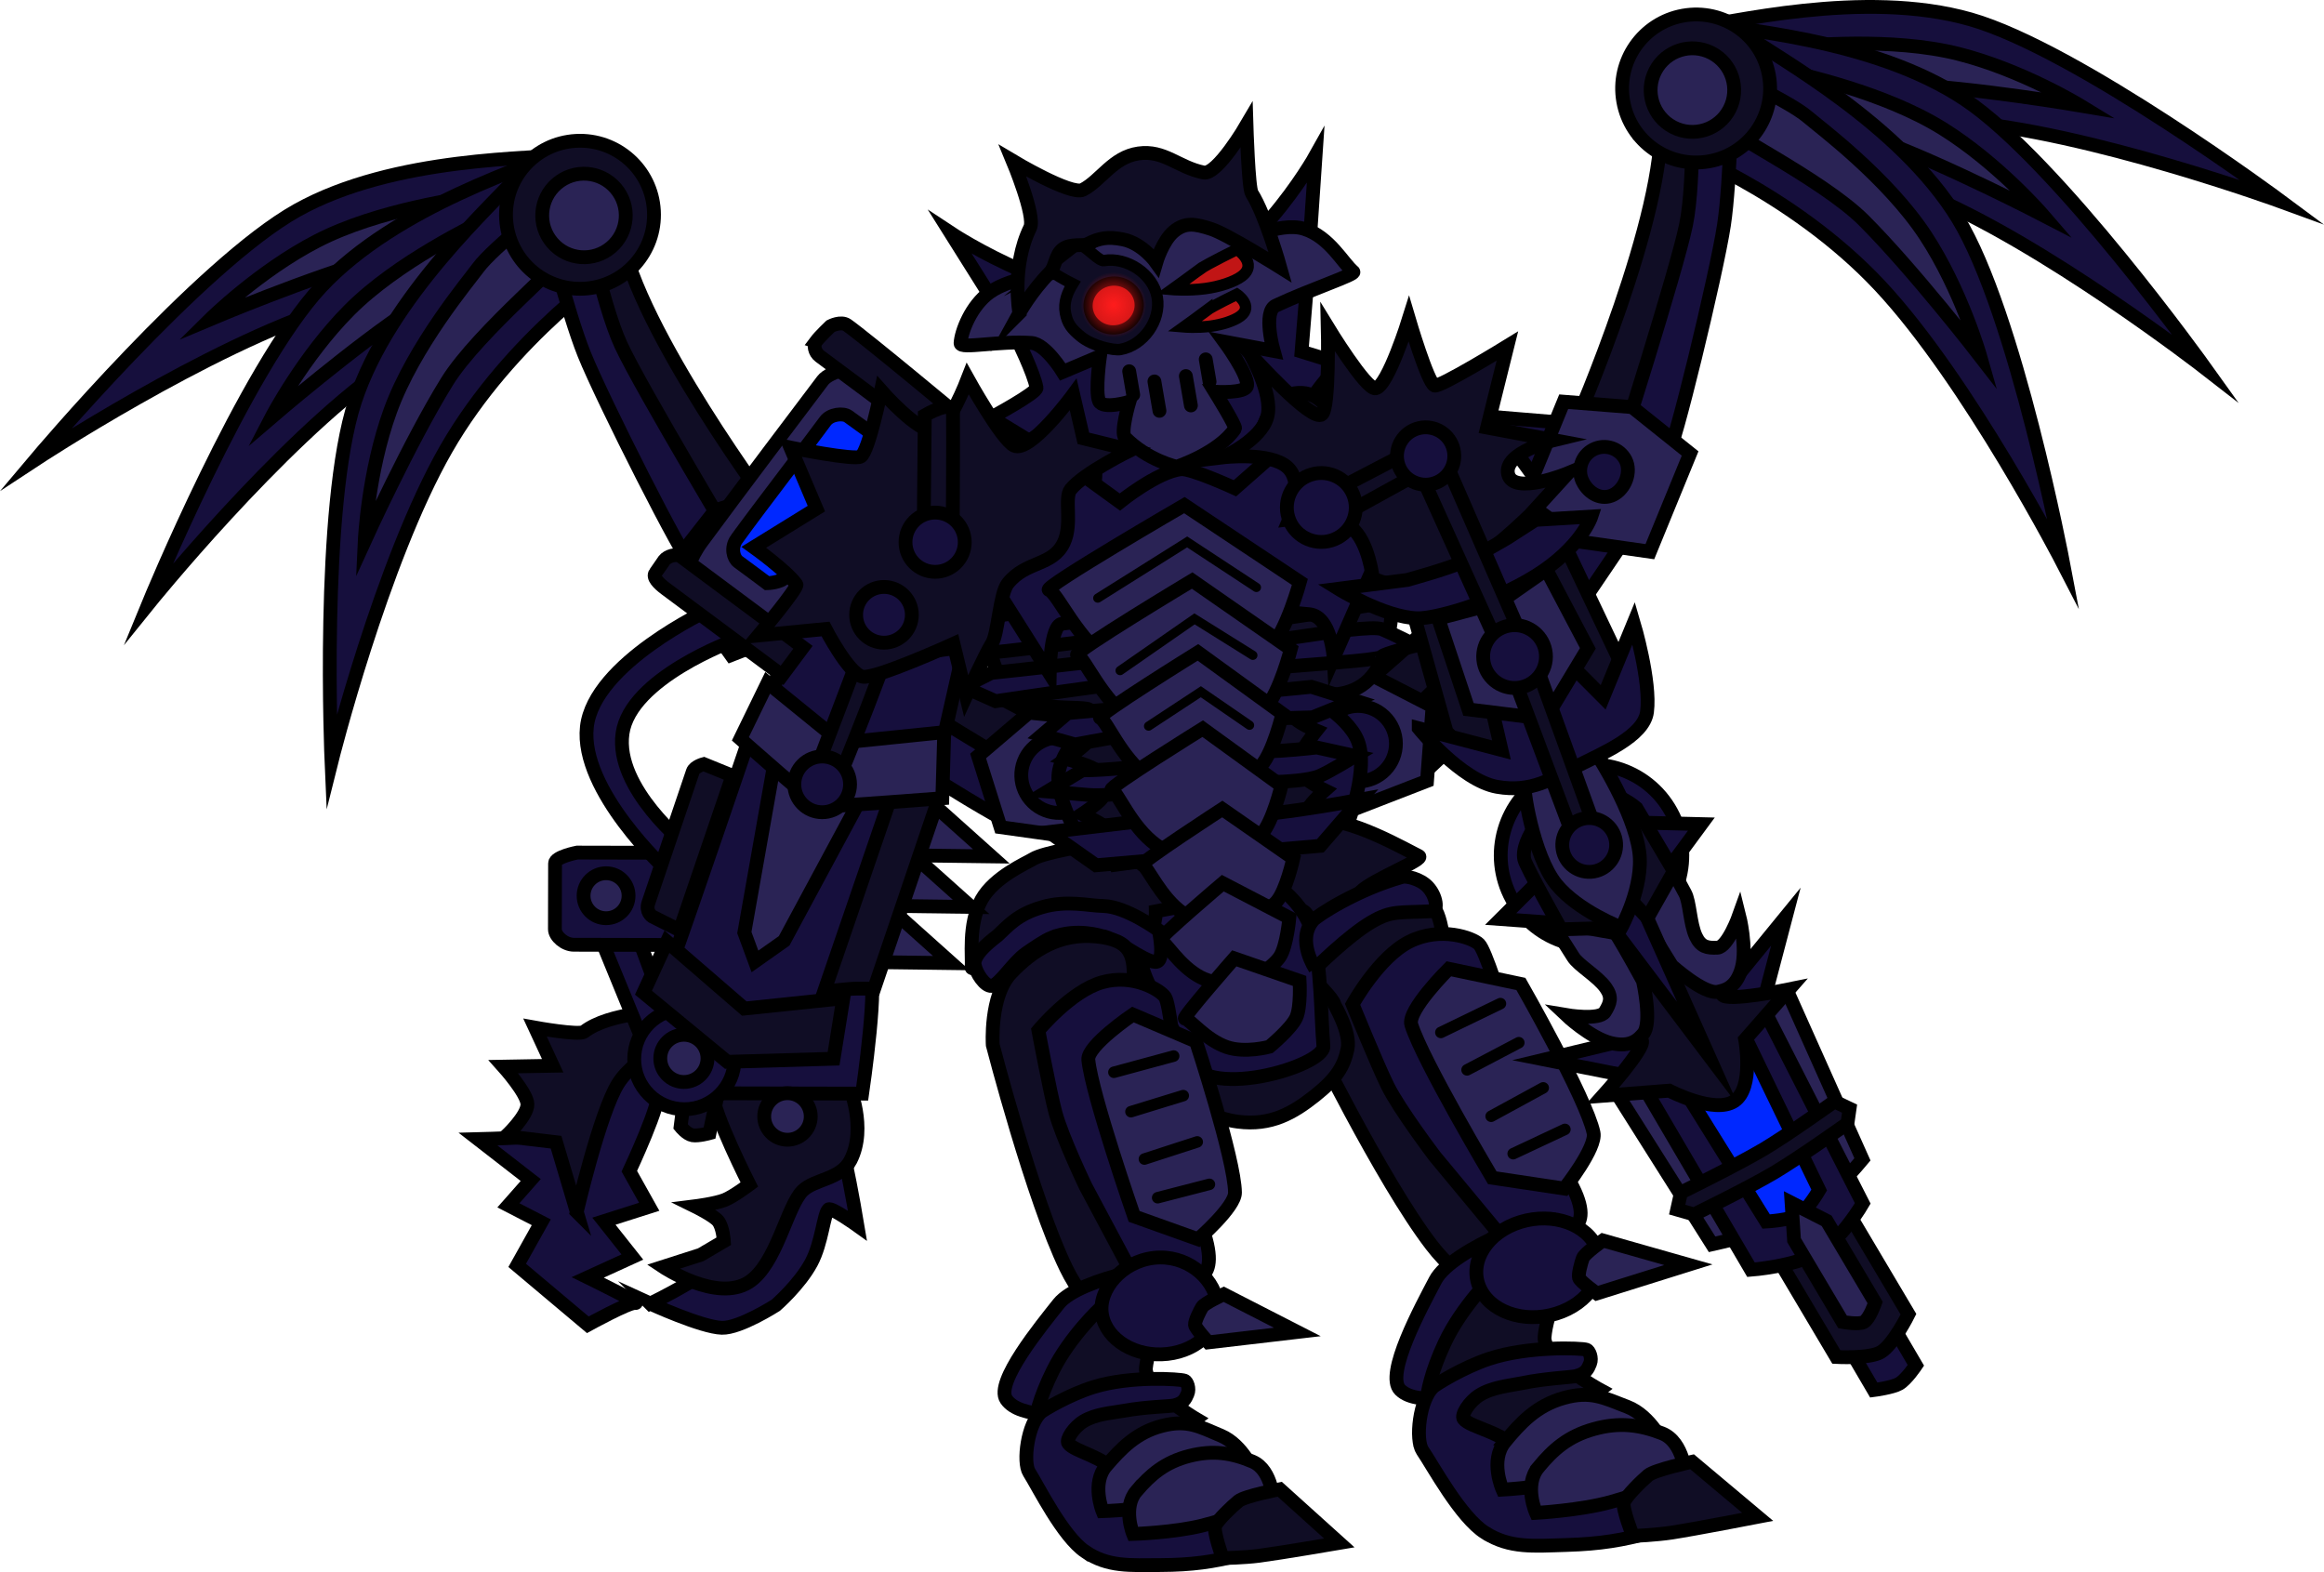 <svg version="1.1" xmlns="http://www.w3.org/2000/svg" xmlns:xlink="http://www.w3.org/1999/xlink" width="252.521" height="170.817" viewBox="0,0,252.521,170.817"><defs><radialGradient cx="223.806" cy="128.64" r="3.561" gradientUnits="userSpaceOnUse" id="color-1"><stop offset="0" stop-color="#ff1c1c"/><stop offset="1" stop-color="#ff1c1c" stop-opacity="0"/></radialGradient></defs><g transform="translate(-102.805,-95.508)"><g data-paper-data="{&quot;isPaintingLayer&quot;:true}" fill-rule="nonzero" stroke="#000000" stroke-linejoin="miter" stroke-miterlimit="10" stroke-dasharray="" stroke-dashoffset="0" style="mix-blend-mode: normal"><g><path d="M259.625,197.444c0.366,2.377 -1.721,4.196 -1.548,4.09c4.347,-2.646 5.242,1.656 7.589,2.349c0.705,0.208 5.675,15.829 5.675,15.829l0.871,14.904c0,0 -2.69,2.659 -6.031,1.738c-1.079,-0.297 -4.575,-1.319 -7.838,-5.568c-5.394,-7.022 -13.463,-23.52 -13.463,-23.52c0,0 -1.488,-5.465 0.468,-8.498c1.96,-3.039 4.663,-5.593 8.907,-5.987c4.244,-0.394 4.863,1.375 5.369,4.662z" fill="#100d25" stroke-width="1.5" stroke-linecap="butt"/><path d="M258.715,221.153c0,0 -3.829,-5.041 -5.125,-7.649c-1.139,-2.291 -3.815,-8.878 -3.815,-8.878c0,0 2.829,-5.144 6.207,-6.818c3.378,-1.674 6.872,-0.381 7.532,0.288c1.365,1.383 6.339,20.222 9.196,24.69c4.356,6.812 -0.361,6.456 -0.361,6.456l-4.919,2.415z" fill="#160f3d" stroke-width="1.5" stroke-linecap="butt"/><path d="M262.799,246.682c0,0 -5.801,1.848 -7.851,-0.155c-1.707,-1.668 2.337,-9.082 3.821,-11.916c1.792,-3.422 12.745,-7.604 13.005,-6.451c0.26,1.153 0.784,5.644 -0.289,8.314c-1.128,2.809 -8.686,10.208 -8.686,10.208z" fill="#160f3d" stroke-width="1.5" stroke-linecap="butt"/><path d="M258.672,253.387c0,0 -1.219,-2.551 -0.86,-5.708c0.103,-0.906 0.464,-3.048 1.97,-6.261c1.875,-4 5.365,-7.377 5.365,-7.377l7.374,0.455c0,0 -1.701,3.878 -1.885,6.285c-0.182,2.376 6.037,5.744 6.037,5.744c0,0 -6.001,4.803 -9.306,6.062c-2.404,0.916 -8.696,0.799 -8.696,0.799z" fill="#100d25" stroke-width="1.5" stroke-linecap="butt"/><path d="M264.191,262.057c-2.698,-1.694 -5.708,-7.317 -6.815,-8.927c-0.801,-1.165 -0.35,-5.582 1.196,-6.956c0.271,-0.241 3.16,-2.068 6.043,-3.027c4.26,-1.417 10.065,-1.17 10.58,-0.987c0.293,0.104 0.625,0.894 0.386,1.495c-0.239,0.601 -0.449,1.091 -1.525,1.369c-0.554,0.143 -3.248,0.23 -5.844,0.764c-1.375,0.283 -3.25,0.425 -4.672,1.323c-1.107,0.699 -2.019,2.153 -1.698,2.57c0.734,0.954 4.292,1.401 5.998,3.5c1.775,2.185 1.359,5.777 1.708,5.68c1.878,-0.521 10.454,-2.898 15.111,-4.189c1.798,-0.498 2.105,0.198 2.198,0.478c0.042,0.126 -0.255,1.614 -1.031,3.193c-0.767,1.562 -2.003,3.212 -3.843,3.722c-2.813,0.78 -5.305,1.203 -8.942,1.311c-3.637,0.108 -6.151,0.374 -8.849,-1.32z" fill="#160f3d" stroke-width="1.5" stroke-linecap="butt"/><path d="M266.329,252.165c1.68,-2.035 3.425,-3.939 6.418,-4.768c2.884,-0.799 4.324,-0.019 6.881,0.966c2.557,0.985 3.994,4.136 3.994,4.136c0,0 -7.691,3.255 -8.984,3.614c-3.504,0.971 -8.569,1.252 -8.569,1.252c0,0 -1.42,-3.164 0.261,-5.199z" fill="#2a2355" stroke-width="1.5" stroke-linecap="butt"/><path d="M263.507,235.249c-1.073,-2.749 0.941,-5.868 4.498,-6.965c3.557,-1.097 7.31,0.243 8.383,2.992c1.073,2.749 -0.941,5.868 -4.498,6.965c-3.557,1.097 -7.31,-0.243 -8.383,-2.992z" fill="#160f3d" stroke-width="1.5" stroke-linecap="butt"/><path d="M269.952,254.96c1.593,-1.93 3.218,-3.397 6.056,-4.183c2.735,-0.758 4.946,-0.473 7.371,0.462c2.425,0.934 2.6,4.722 2.6,4.722c0,0 -5.174,1.919 -8.147,2.743c-3.323,0.921 -8.127,1.187 -8.127,1.187c0,0 -1.346,-3 0.247,-4.93z" fill="#2a2355" stroke-width="1.5" stroke-linecap="butt"/><path d="M279.25,258.742c0.214,-0.637 1.913,-2.319 2.647,-2.932c0.734,-0.613 4.765,-1.474 4.765,-1.474l7.129,5.985c0,0 -6.841,1.326 -9.344,1.711c-1.66,0.255 -4.212,0.373 -4.212,0.373c0,0 -1.199,-3.027 -0.985,-3.664z" fill="#100d25" stroke-width="1.5" stroke-linecap="butt"/><path d="M264.952,223.478c0,0 -7.575,-12.725 -8.797,-16.631c-0.485,-1.55 4.074,-6.075 4.074,-6.075l7.835,1.651c0,0 7.092,12.396 7.893,16.166c0.347,1.631 -3.17,6.064 -3.17,6.064z" fill="#2a2355" stroke-width="1.5" stroke-linecap="butt"/><path d="M265.839,204.555l-6.472,3.132" fill="none" stroke-width="1.25" stroke-linecap="round"/><path d="M267.835,208.801l-5.622,2.954" fill="none" stroke-width="1.25" stroke-linecap="round"/><path d="M272.845,218.222l-5.622,2.639" fill="none" stroke-width="1.25" stroke-linecap="round"/><path d="M264.829,216.795l5.658,-3.086" fill="none" stroke-width="1.25" stroke-linecap="round"/><path d="M276.304,236.045c0,0 -1.81,-1.302 -1.924,-1.687c-0.115,-0.385 0.23,-1.67 0.421,-2.165c0.191,-0.496 2.173,-1.903 2.173,-1.903l9.285,2.637z" fill="#2a2355" stroke-width="1.5" stroke-linecap="butt"/></g><g><g><path d="M218.225,151.242l-0.827,-6.164l-6.896,-4.203c0,0 5.021,-2.702 4.929,-3.239c-0.269,-1.569 -2.151,-5.385 -2.151,-5.385l-7.188,-11.439c0,0 13.209,8.746 22.787,6.723c9.579,-2.024 16.873,-15.101 16.873,-15.101l-1.044,15.423l-0.479,5.851l4.199,1.305c0,0 -3.889,4.091 -3.662,5.415c0.355,2.07 1.714,5.966 1.714,5.966c0,0 -9.769,3.21 -14.81,4.075c-4.237,0.727 -13.446,0.772 -13.446,0.772z" fill="#160f3d" stroke-width="1.5" stroke-linecap="butt"/><path d="M235.844,132.631c0,0 2.621,3.566 2.466,4.777c-0.114,0.884 -3.499,0.669 -3.499,0.669c0,0 2.341,3.772 2.192,3.997c-1.748,2.638 -6.336,4.149 -6.336,4.149c0,0 -3.127,-0.655 -5.62,-3.175c-0.522,-0.527 0.466,-3.877 0.466,-3.877c0,0 -2.886,0.856 -3.283,-0.076c-0.447,-1.052 0.096,-4.882 0.096,-4.882l-4.04,1.708c0,0 -1.855,-3.036 -3.395,-3.151c-3.498,-0.26 -7.747,0.692 -7.714,0.03c0.064,-1.261 1.149,-4.072 3.145,-5.511c2.469,-1.779 7.457,-2.18 7.457,-2.18c0,0 4.1,-5.008 9.693,-6.002c5.593,-0.994 9.963,2.799 9.963,2.799c0,0 4.334,-2.401 7.088,-1.527c2.754,0.874 4.192,3.717 5.331,4.659c0.338,0.279 -4.559,1.864 -8.427,3.677c-1.436,0.673 -0.234,4.922 -0.234,4.922z" fill="#2a2355" stroke-width="1.5" stroke-linecap="butt"/><path d="M233.216,124.741c0.751,-0.564 4.017,-2.142 4.017,-2.142c0,0 2.315,1.562 0.501,2.923c-0.83,0.623 -2.459,1.149 -4.012,1.35c-1.839,0.239 -3.561,0.092 -3.561,0.092c0,0 2.115,-1.519 3.054,-2.223z" data-paper-data="{&quot;index&quot;:null}" fill="#c11515" stroke-width="1.25" stroke-linecap="butt"/><path d="M225.499,135.845l0.438,2.555" fill="none" stroke-width="1.5" stroke-linecap="round"/><path d="M233.818,134.554l0.416,2.427" fill="none" stroke-width="1.5" stroke-linecap="round"/><path d="M231.658,136.368l0.548,3.194" fill="none" stroke-width="1.5" stroke-linecap="round"/><path d="M228.242,136.954l0.548,3.194" fill="none" stroke-width="1.5" stroke-linecap="round"/><path d="M216.794,124.527c0.097,-0.078 0.45,-1.354 1.15,-1.817c0.7,-0.463 1.988,-0.796 2.404,-0.535c0.915,0.575 1.946,1.725 2.403,1.647c2.508,-0.43 5.367,1.479 5.798,3.988c0.43,2.508 -1.501,5.24 -4.009,5.67c-0.712,0.122 -3.008,-0.362 -4.284,-1.4c-0.993,-0.807 -1.462,-1.373 -1.684,-2.558c-0.222,-1.185 0.226,-2.253 0.79,-3.173c0,0 -2.986,-1.487 -2.567,-1.822z" fill="#100d25" stroke-width="1.25" stroke-linecap="butt"/><path d="M221.068,129.173c-0.247,-1.442 0.78,-2.822 2.294,-3.082c1.514,-0.26 2.942,0.699 3.19,2.141c0.247,1.442 -0.78,2.822 -2.294,3.082c-1.514,0.26 -2.942,-0.699 -3.19,-2.141z" fill="#c11515" stroke-width="1" stroke-linecap="butt"/><path d="M233.931,129.223c0.609,-0.457 3.255,-1.736 3.255,-1.736c0,0 1.876,1.265 0.406,2.368c-0.673,0.505 -1.992,0.931 -3.25,1.094c-1.49,0.193 -2.885,0.074 -2.885,0.074c0,0 1.714,-1.23 2.474,-1.801z" data-paper-data="{&quot;index&quot;:null}" fill="#c11515" stroke-width="1.25" stroke-linecap="butt"/><path d="M220.296,129.242c-0.333,-1.939 0.969,-3.78 2.908,-4.112c1.939,-0.333 3.78,0.969 4.112,2.908c0.333,1.939 -0.969,3.78 -2.908,4.112c-1.939,0.333 -3.78,-0.969 -4.112,-2.908z" fill="url(#color-1)" stroke-width="0" stroke-linecap="butt"/></g><path d="M213.565,129.513c0,0 -0.903,-5.013 1.17,-9.257c0.616,-1.261 -1.89,-7.27 -1.89,-7.27c0,0 6.344,3.798 7.622,3.141c1.956,-1.004 3.257,-3.548 6.05,-3.948c2.793,-0.399 4.287,1.508 7.065,2.073c1.488,0.303 4.664,-5.136 4.664,-5.136c0,0 0.207,6.815 0.577,7.402c1.517,2.405 3.09,8.042 3.09,8.042c0,0 -5.756,-3.61 -7.503,-4.173c-1.747,-0.563 -2.803,-0.759 -4.044,0.259c-1.241,1.018 -1.93,3.384 -1.93,3.384c0,0 -1.482,-2.094 -3.632,-2.515c-1.611,-0.315 -2.566,-0.158 -3.873,0.529c-0.437,0.23 -1.806,-0.112 -2.648,0.524c-0.842,0.637 -0.79,1.92 -1.383,2.524c-2.078,2.117 -3.336,4.421 -3.336,4.421z" fill="#100d25" stroke-width="1.5" stroke-linecap="butt"/><path d="M244.358,148.14c-0.671,0.176 -2.896,-0.492 -2.896,-0.492c0,0 -1.622,-2.8 -1.73,-4.098c-0.1,-1.197 1.105,-3.413 1.105,-3.413c0,0 1.434,-1.667 2.383,-1.853c0.829,-0.162 1.95,-0.229 3.124,0.782c1.174,1.011 1.595,2.23 1.687,3.361c0.123,1.526 -0.6,2.857 -1.23,3.836c-0.629,0.979 -1.673,1.675 -2.442,1.877z" data-paper-data="{&quot;index&quot;:null}" fill="#100d25" stroke-width="1.5" stroke-linecap="butt"/><path d="M215.667,150.776c-0.86,-0.746 -1.902,-1.795 -2.175,-3.243c-0.203,-1.073 -0.11,-2.313 0.763,-3.553c0.873,-1.24 1.973,-1.467 2.815,-1.53c0.964,-0.072 2.778,1.106 2.778,1.106c0,0 1.734,1.746 1.946,2.882c0.23,1.233 -0.615,4.248 -0.615,4.248c0,0 -1.977,1.192 -2.67,1.202c-0.795,0.011 -1.982,-0.366 -2.842,-1.113z" fill="#100d25" stroke-width="1.5" stroke-linecap="butt"/></g><g data-paper-data="{&quot;index&quot;:null}" stroke-width="1.5" stroke-linecap="butt"><g><path d="M166.159,126.81c0,0 -13.799,-2.192 -27.28,2.06c-13.481,4.252 -32.178,16.542 -32.178,16.542c0,0 17.845,-21.17 28.394,-27.058c10.549,-5.888 25.739,-5.585 30.248,-6.067c0.588,-0.063 1.952,4.081 2.352,7.462c0.313,2.638 -1.537,7.062 -1.537,7.062z" data-paper-data="{&quot;index&quot;:null}" fill="#160f3d"/><path d="M166.398,122.098c0,0 -4.797,0.109 -10.436,0.247c-4.069,0.099 -8.938,0.332 -12.057,1.204c-7.442,2.08 -18.282,6.656 -18.282,6.656c0,0 5.294,-5.237 11.625,-8.51c6.674,-3.451 15.81,-4.613 17.476,-4.946c2.815,-0.563 11.546,0.223 11.546,0.223z" data-paper-data="{&quot;index&quot;:null}" fill="#2a2355"/></g><g><path d="M169.849,125.244c0,0 -13.809,2.131 -25.344,10.3c-11.536,8.169 -25.581,25.586 -25.581,25.586c0,0 10.52,-25.611 18.764,-34.443c8.244,-8.831 22.799,-13.185 26.945,-15.023c0.54,-0.24 3.106,3.289 4.521,6.386c1.104,2.416 0.695,7.194 0.695,7.194z" data-paper-data="{&quot;index&quot;:null}" fill="#160f3d"/><path d="M168.636,120.685c0,0 -4.534,1.57 -9.861,3.425c-3.844,1.339 -8.408,3.048 -11.111,4.832c-6.45,4.256 -15.372,11.926 -15.372,11.926c0,0 3.44,-6.604 8.467,-11.656c5.299,-5.325 13.643,-9.225 15.128,-10.051c2.508,-1.396 11.061,-3.318 11.061,-3.318z" data-paper-data="{&quot;index&quot;:null}" fill="#2a2355"/></g><g data-paper-data="{&quot;index&quot;:null}"><path d="M169.952,124.297c0,0 -11.634,7.737 -18.669,19.997c-7.034,12.26 -12.459,33.968 -12.459,33.968c0,0 -1.218,-27.661 2.552,-39.139c3.769,-11.478 15.147,-21.546 18.137,-24.956c0.39,-0.445 4.2,1.679 6.786,3.895c2.017,1.728 3.654,6.235 3.654,6.235z" data-paper-data="{&quot;index&quot;:null}" fill="#160f3d"/><path d="M166.935,120.669c0,0 -3.454,3.33 -7.509,7.252c-2.926,2.83 -6.348,6.3 -8.052,9.054c-4.064,6.572 -8.937,17.282 -8.937,17.282c0,0 0.346,-7.438 2.785,-14.135c2.571,-7.06 8.503,-14.104 9.503,-15.478c1.689,-2.321 8.643,-7.659 8.643,-7.659z" data-paper-data="{&quot;index&quot;:null}" fill="#2a2355"/></g><g><path d="M165.788,117.848c0,0 3.824,-0.763 4.495,3.149c1.779,10.373 16.606,30.197 16.606,30.197c0,0 1.01,3.566 -0.96,5.232c-0.529,0.448 -3.255,-0.325 -3.695,-0.06c-0.59,0.356 -11.815,-15.64 -15.038,-31.243c-0.45,-2.177 -1.409,-7.276 -1.409,-7.276z" fill="#100d25"/><path d="M177.869,156.712c-0.491,0.191 -9.588,-17.742 -11.587,-22.723c-1.851,-4.611 -4.317,-14.565 -4.317,-14.565l4.173,-1.542c0,0 1.978,10.438 4.151,15.137c2.126,4.598 13.227,23.11 13.227,23.11c0,0 -1.348,0.475 -2.631,0.784c-1.05,0.253 -2.647,-0.345 -3.017,-0.201z" data-paper-data="{&quot;index&quot;:null}" fill="#160f3d"/></g><g><path d="M185.256,157.068c0,0 3.552,-3.701 5.774,-0.622c5.892,8.165 25.795,17.642 25.795,17.642c0,0 2.353,2.568 1.448,5.232c-0.243,0.716 -2.811,1.664 -3.058,2.163c-0.332,0.671 -15.594,-7.938 -24.907,-19.891c-1.299,-1.668 -5.052,-4.524 -5.052,-4.524z" fill="#100d25"/><path d="M213.283,185.168c-0.305,0.44 -15.715,-9.048 -20.487,-12.858c-0.264,-0.21 -10.99,-10.116 -10.99,-10.116l3.751,-5.306c0,0 6.159,7.877 9.951,10.755c3.71,2.816 20.655,12.859 20.655,12.859c0,0 -0.903,1.231 -1.825,2.276c-0.754,0.855 -0.814,2.04 -1.056,2.389z" data-paper-data="{&quot;index&quot;:null}" fill="#160f3d"/></g><g><path d="M195.766,148.437l-2.931,6.995c0,0 -1.68,-0.597 -2.128,-0.926c-0.448,-0.329 -1.586,-1.036 -1.798,-1.426c-0.212,-0.39 -0.475,-2.263 -0.475,-2.263z" fill="#160f3d"/><path d="M180.519,150.953l7.108,-2.277l6.698,9.381l-5.05,5.879l-7.03,2.746l-6.698,-9.381z" fill="#2a2355"/></g><path d="M166.263,126.873c-4.434,0.241 -8.224,-3.159 -8.465,-7.593c-0.241,-4.434 3.159,-8.224 7.593,-8.465c4.434,-0.241 8.224,3.159 8.465,7.593c0.241,4.434 -3.159,8.224 -7.593,8.465z" fill="#100d25"/><path d="M162.812,121.873c-1.631,-1.904 -1.409,-4.77 0.496,-6.401c1.904,-1.631 4.77,-1.409 6.401,0.496c1.631,1.904 1.409,4.77 -0.496,6.401c-1.904,1.631 -4.77,1.409 -6.401,-0.496z" fill="#2a2355"/><path d="M184.682,159.756c-1.401,-0.344 -2.494,-1.974 -2.15,-3.375c0.344,-1.401 1.759,-2.257 3.159,-1.913c1.401,0.344 2.257,1.759 1.913,3.159c-0.344,1.401 -1.521,2.472 -2.922,2.128z" fill="#160f3d"/><g><path d="M209.084,177.649l5.517,-4.706l9.326,0.939l-4.669,6.117l1.752,6.71l-9.49,-1.326z" fill="#2a2355"/><path d="M221.704,181.218c-0.819,2.113 -3.196,3.161 -5.308,2.342c-2.113,-0.819 -3.161,-3.196 -2.342,-5.308c0.819,-2.113 3.196,-3.161 5.308,-2.342c2.113,0.819 3.161,3.196 2.342,5.308z" fill="#160f3d"/><path d="M220.708,187.522c0,0 -3.295,-4.887 -2.866,-8.053c0.429,-3.166 4.742,-6.714 4.742,-6.714l6.228,0.619l0.936,14.736z" fill="#160f3d"/></g></g><g stroke-width="1.5" stroke-linecap="butt"><g><path d="M288.604,112.953c0,0 -2.814,-3.883 -3.114,-6.522c-0.384,-3.383 -0.006,-7.729 0.581,-7.802c4.5,-0.563 19.216,-4.338 30.833,-1.022c11.617,3.316 33.837,19.836 33.837,19.836c0,0 -21.015,-7.681 -35.111,-8.732c-14.096,-1.051 -27.026,4.243 -27.026,4.243z" data-paper-data="{&quot;index&quot;:null}" fill="#160f3d"/><path d="M286.243,103.402c0,0 8.319,-2.764 11.188,-2.861c1.698,-0.057 10.858,-1.019 18.144,0.812c6.912,1.736 13.265,5.621 13.265,5.621c0,0 -11.6,-1.971 -19.321,-2.292c-3.236,-0.134 -8.028,0.754 -12.012,1.589c-5.521,1.158 -10.215,2.15 -10.215,2.15z" data-paper-data="{&quot;index&quot;:null}" fill="#2a2355"/></g><g><path d="M284.654,112.273c0,0 -1.492,-4.557 -0.971,-7.162c0.668,-3.338 2.357,-7.361 2.938,-7.251c4.456,0.839 19.622,1.744 29.67,8.452c10.047,6.708 26.154,29.23 26.154,29.23c0,0 -17.661,-13.738 -30.761,-19.047c-13.1,-5.31 -27.029,-4.222 -27.029,-4.222z" data-paper-data="{&quot;index&quot;:null}" fill="#160f3d"/><path d="M285.325,102.458c0,0 8.766,-0.089 11.527,0.696c1.634,0.465 10.649,2.349 17.028,6.319c6.05,3.766 10.912,9.407 10.912,9.407c0,0 -10.442,-5.423 -17.695,-8.088c-3.04,-1.117 -7.874,-1.736 -11.923,-2.159c-5.611,-0.586 -10.384,-1.076 -10.384,-1.076z" data-paper-data="{&quot;index&quot;:null}" fill="#2a2355"/></g><g data-paper-data="{&quot;index&quot;:null}"><path d="M284.337,111.374c0,0 0.561,-4.763 2.129,-6.907c2.009,-2.748 5.232,-5.689 5.713,-5.345c3.691,2.634 17.072,9.829 23.37,20.139c6.298,10.31 11.448,37.514 11.448,37.514c0,0 -10.252,-19.888 -19.908,-30.211c-9.655,-10.323 -22.753,-15.19 -22.753,-15.19z" data-paper-data="{&quot;index&quot;:null}" fill="#160f3d"/><path d="M289.071,102.75c0,0 7.992,3.603 10.167,5.476c1.288,1.108 8.676,6.607 12.795,12.89c3.907,5.96 5.948,13.122 5.948,13.122c0,0 -7.196,-9.309 -12.657,-14.776c-2.289,-2.291 -6.415,-4.885 -9.911,-6.97c-4.845,-2.889 -8.97,-5.34 -8.97,-5.34z" data-paper-data="{&quot;index&quot;:null}" fill="#2a2355"/></g><g><path d="M286.912,104.144c0,0 0.234,5.183 0.295,7.405c0.436,15.926 -6.826,34.068 -7.482,33.856c-0.488,-0.157 -2.965,1.219 -3.583,0.904c-2.299,-1.171 -2.132,-4.873 -2.132,-4.873c0,0 9.893,-22.693 9.249,-33.197c-0.243,-3.962 3.654,-4.095 3.654,-4.095z" fill="#100d25"/><path d="M284.054,144.741c-0.392,-0.055 -1.81,0.893 -2.89,0.887c-1.32,-0.007 -2.741,-0.161 -2.741,-0.161c0,0 6.565,-20.562 7.582,-25.525c1.039,-5.072 0.574,-15.685 0.574,-15.685l4.415,0.545c0,0 -0.121,10.254 -0.866,15.166c-0.805,5.306 -5.553,24.846 -6.075,24.773z" data-paper-data="{&quot;index&quot;:null}" fill="#160f3d"/></g><g><path d="M276.945,146.78c0,0 -2.998,3.64 -3.881,5.561c-6.327,13.768 -19.212,25.643 -19.689,25.066c-0.355,-0.429 -3.072,-0.764 -3.473,-1.405c-1.491,-2.387 0.211,-5.425 0.211,-5.425c0,0 17.203,-13.783 21.069,-23.08c1.458,-3.507 5.763,-0.717 5.763,-0.717z" fill="#100d25"/><path d="M256.098,180.552c-0.315,-0.284 -0.645,-1.424 -1.575,-2.083c-1.136,-0.806 -2.297,-1.798 -2.297,-1.798c0,0 14.195,-13.657 17.161,-17.248c3.032,-3.67 7.224,-12.749 7.224,-12.749l4.867,4.305c0,0 -8.173,12.099 -8.381,12.364c-3.773,4.801 -16.601,17.567 -16.998,17.208z" data-paper-data="{&quot;index&quot;:null}" fill="#160f3d"/></g><g><path d="M272.421,141.424c0,0 0.173,1.883 0.055,2.311c-0.117,0.428 -1.063,1.377 -1.424,1.8c-0.36,0.423 -1.859,1.389 -1.859,1.389l-4.455,-6.138z" fill="#160f3d"/><path d="M286.448,144.783l-4.372,10.666l-7.472,-1.063l-6.262,-4.566l4.372,-10.666l7.44,0.589z" fill="#2a2355"/></g><path d="M279.187,106.537c-0.781,-4.371 2.129,-8.549 6.501,-9.33c4.371,-0.781 8.549,2.129 9.33,6.501c0.781,4.371 -2.129,8.549 -6.501,9.33c-4.371,0.781 -8.549,-2.129 -9.33,-6.501z" fill="#100d25"/><path d="M284.615,109.329c-2.227,-1.151 -3.1,-3.89 -1.949,-6.117c1.151,-2.227 3.89,-3.1 6.117,-1.949c2.227,1.151 3.1,3.89 1.949,6.117c-1.151,2.227 -3.89,3.1 -6.117,1.949z" fill="#2a2355"/><path d="M274.788,147.863c-0.656,-1.284 -0.146,-2.857 1.138,-3.513c1.284,-0.656 2.857,-0.146 3.513,1.138c0.656,1.284 -0.036,3.122 -1.32,3.778c-1.284,0.656 -2.676,-0.118 -3.331,-1.402z" fill="#160f3d"/><g><path d="M257.863,180.359l-8.934,3.464l0.169,-6.933l-5.946,-4.885l8.863,-3.05l6.449,3.317z" fill="#2a2355"/><path d="M246.997,178.635c-1.281,-1.869 -0.805,-4.422 1.064,-5.704c1.869,-1.281 4.422,-0.805 5.704,1.064c1.281,1.869 0.805,4.422 -1.064,5.704c-1.869,1.281 -4.422,0.805 -5.704,-1.064z" fill="#160f3d"/><path d="M240.746,187.186l-2.464,-14.558l5.92,-2.029c0,0 5.011,2.466 6.153,5.45c1.143,2.984 -0.946,8.496 -0.946,8.496z" fill="#160f3d"/></g></g><path d="M224.216,197.038c-2.366,-0.254 -3.916,-1.667 -5.017,-1.356c-2.89,0.817 -5.431,2.34 -5.421,2.009c0.005,-0.15 -5.55,3.823 -5.407,2.888c0.138,-0.906 -0.437,-4.636 1.098,-7.345c1.402,-2.474 4.898,-3.962 5.553,-4.374c1.207,-0.76 6.103,-1.488 7.749,-1.849c4.752,-1.043 10.057,5.26 10.236,5.241c0.729,-0.076 3.156,-3.231 6.369,-5.296c2.029,-1.304 4.493,-1.631 6.656,-2.191c2.972,-0.77 10.068,3.362 10.939,3.753c0.77,0.345 -5.05,2.554 -6.334,3.89c-2.598,2.706 -5.336,6.093 -5.336,6.093c0,0 -16.547,2.66 -16.349,1.923c0,0 -2.572,-3.152 -4.737,-3.385z" fill="#100d25" stroke-width="1.5" stroke-linecap="butt"/><path d="M224.111,189.454c0,0 -0.338,-1.417 -0.819,-3.727c-0.089,-0.426 -2.897,-1.773 -2.897,-1.773c0,0 2.306,-1.501 2.22,-1.94c-0.289,-1.468 -0.325,-1.089 -0.596,-2.662c-0.087,-0.506 -3.348,-1.382 -3.348,-1.382c0,0 2.829,-1.917 2.736,-2.558c-0.057,-0.397 -0.145,-2.407 -0.187,-2.722c-0.094,-0.704 -7.808,0.562 -9.486,-2.816c-1.678,-3.378 -3.837,-11.286 -0.863,-18.125c2.973,-6.839 9.97,0.375 9.97,0.375l20.335,-3.831c0,0 7.276,-5.475 9.552,-2.102c2.276,3.372 4.732,12.337 2.563,19.978c-2.169,7.641 -10.313,3.71 -10.207,4.509c0.137,1.029 0.195,1.477 0.356,2.702c0.073,0.561 2.393,1.511 2.393,1.511c0,0 -1.886,2.361 -1.805,2.988c0.071,0.551 0.084,1.104 0.21,1.62c0.182,0.75 2.51,1.878 2.51,1.878c0,0 -2.037,1.802 -1.956,2.438c0.221,1.726 0.361,2.829 0.361,2.829z" fill="#100d25" stroke-width="1.5" stroke-linecap="butt"/><path d="M228.432,209.517c0.381,-1.722 1.745,-3.037 1.278,-4.25c-0.633,-1.643 -0.276,-3.821 -0.095,-4.543c0.131,-0.524 0.935,-0.971 1.257,-1.64c0.4,-0.832 -0.151,-2.136 -0.316,-2.266c-0.301,-0.239 9.052,-3.083 13.452,-2.47c1.829,0.255 1.229,4.297 1.229,4.297c0,0 -0.38,-0.003 0.346,3.003c0.172,0.714 1.996,2.164 2.222,3.003c0.037,0.139 1.805,3.033 1.415,4.86c-0.39,1.827 -1.163,3.17 -3.53,5.047c-2.367,1.877 -4.763,3.292 -8.385,2.824c-4.416,-0.571 -7.8,-4.081 -7.8,-4.081c0,0 -1.452,-2.077 -1.074,-3.782z" fill="#100d25" stroke-width="1.5" stroke-linecap="butt"/><path d="M231.707,210.252c-0.587,-1.899 -5.405,-8.96 -4.761,-10.486c1.526,-3.618 1.458,-5.241 1.458,-5.241l13.481,-2.552c0,0 2.765,1.955 3.552,5.032c0.955,3.732 0.881,8.812 1.167,12.17c0.184,2.165 -13.303,6.231 -14.896,1.078z" fill="#160f3d" stroke-width="1.5" stroke-linecap="butt"/><path d="M230.484,155.403c3.709,-0.647 20.935,-3.87 20.935,-3.87c0,0 1.691,1.356 2.22,2.996c0.198,0.612 -22.109,3.409 -22.012,4.134c0.035,0.259 0.628,1.687 0.667,2.007c0.079,0.651 20.338,-4.221 21.685,-3.436c0.292,0.17 3.756,1.264 3.756,1.264c0,0 -2.622,1.947 -3.763,2.304c-2.205,0.69 -21.25,3.048 -21.275,3.698c-0.024,0.628 -0.071,0.755 1.088,1.334c1.237,0.617 17.365,-2.708 19.197,-1.956c1.1,0.452 3.705,1.764 3.705,1.764c0,0 -3.707,0.955 -3.686,1.174c0.061,0.634 -18.795,1.423 -18.717,2.131c0.048,0.437 -1.532,2.115 0.412,2.071c2.638,-0.061 10.598,-0.885 10.598,-0.885l4.684,1.477l-4.556,1.842c0,0 -10.199,0.214 -10.308,0.748c-0.072,0.353 -1.558,2.442 0.618,2.817c3.23,0.557 10.153,-0.291 10.153,-0.291l4.189,0.926c0,0 -2.766,1.693 -3.87,2.159c-2.338,0.988 -9.434,0.513 -9.423,1.033c0.024,1.043 -1.038,2.308 -0.099,3.044c1.154,0.905 13.918,-1.483 13.918,-1.483l-4.332,5.004l-24.371,2.115l-5.126,-3.61l14.735,-1.746c0,0 0.792,-1.804 0.603,-2.965c-0.078,-0.478 -8.215,0.946 -11.099,0.672c-1.086,-0.103 -4.396,-0.371 -4.396,-0.371l3.777,-2.292c0,0 6.837,-0.004 10.307,-1.567c2.116,-0.953 1.026,-2.234 0.866,-2.832c-0.181,-0.678 -11.943,1.585 -11.943,1.585l-3.611,-1.016l2.812,-2.394l12.426,-1.1c0,0 -0.212,-1.978 -0.3,-2.608c-0.082,-0.59 -19.96,2.414 -19.96,2.414l-3.478,-1.552l3.006,-1.516c0,0 20.757,-2.2 20.581,-2.573c-0.046,-0.098 0.13,-1.951 -1.183,-1.863c-3.809,0.254 -20.347,2.513 -20.385,2.253c-0.018,-0.118 -3.672,-1.334 -3.672,-1.334c0,0 3.012,-1.915 3.812,-2.301c2.496,-1.206 19.649,-1.385 19.575,-1.718c-0.029,-0.129 0.84,-2.171 -0.8,-2.113c-1.941,0.069 -18.073,1.895 -19.566,1.438c-1.542,-0.472 -0.418,-3.029 -0.418,-3.029c0,0 17.511,-1.197 22.025,-1.984z" data-paper-data="{&quot;index&quot;:null}" fill="#160f3d" stroke-width="1.5" stroke-linecap="butt"/><path d="M247.701,145.802l4.437,11.112l-4.42,10.074c0,0 -0.256,-4.465 -2.621,-4.737c-8.429,-0.968 -21.364,0.277 -26.896,1.028c-1.292,0.175 -1.348,5.409 -1.348,5.409l-5.753,-9.104c0,0 4.075,-9.887 3.649,-10.119c-0.145,-0.079 5.797,-2.267 5.797,-2.267l3.94,2.857c0,0 4.081,-3.296 6.643,-3.563c1.108,-0.115 5.864,2.068 5.864,2.068l4.282,-3.771z" fill="#160f3d" stroke-width="1.5" stroke-linecap="butt"/><path d="M244.048,158.741c0,0 -1.439,5.309 -3.219,7.164c-1.871,1.951 -7.746,4.27 -7.746,4.27c0,0 -5.708,-0.076 -9.244,-2.435c-4.047,-2.7 -6.048,-7.751 -7.07,-8.137c-0.686,-0.259 14.728,-9.212 14.728,-9.212z" fill="#2a2355" stroke-width="1.5" stroke-linecap="butt"/><path d="M243.062,166.037c0,0 -1.2,4.693 -2.706,6.327c-1.583,1.719 -6.573,3.744 -6.573,3.744c0,0 -4.858,-0.094 -7.879,-2.199c-3.457,-2.409 -5.184,-6.891 -6.055,-7.237c-0.585,-0.233 12.492,-8.087 12.492,-8.087z" fill="#2a2355" stroke-width="1.5" stroke-linecap="butt"/><path d="M242.155,173.054c0,0 -1.003,4.159 -2.281,5.603c-1.344,1.518 -5.595,3.292 -5.595,3.292c0,0 -4.148,-0.105 -6.737,-1.987c-2.963,-2.154 -4.458,-6.139 -5.203,-6.45c-0.501,-0.209 10.629,-7.12 10.629,-7.12z" fill="#2a2355" stroke-width="1.5" stroke-linecap="butt"/><path d="M242.043,180.882c0,0 -0.934,3.873 -2.125,5.218c-1.252,1.414 -5.21,3.066 -5.21,3.066c0,0 -3.863,-0.098 -6.274,-1.851c-2.759,-2.006 -4.151,-5.717 -4.846,-6.007c-0.466,-0.195 9.898,-6.63 9.898,-6.63z" fill="#2a2355" stroke-width="1.5" stroke-linecap="butt"/><path d="M243.332,188.773c0,0 -0.762,3.461 -1.796,4.677c-1.088,1.279 -4.577,2.819 -4.577,2.819c0,0 -3.436,-0.018 -5.611,-1.533c-2.489,-1.734 -3.793,-5.009 -4.415,-5.254c-0.418,-0.165 8.682,-6.072 8.682,-6.072z" fill="#2a2355" stroke-width="1.5" stroke-linecap="butt"/><path d="M242.904,195.23c0,0 -0.273,3.062 -1.028,4.223c-0.794,1.221 -3.627,2.932 -3.627,2.932c0,0 -2.959,0.364 -4.998,-0.699c-2.333,-1.217 -3.817,-3.89 -4.38,-4.033c-0.378,-0.096 6.799,-6.185 6.799,-6.185z" fill="#2a2355" stroke-width="1.5" stroke-linecap="butt"/><path d="M245.706,200.745c0,0 -2.047,-3.067 -0.237,-5.223c0.437,-0.52 4.754,-3.344 9.709,-4.735c0.424,-0.119 1.929,0.193 2.754,1.063c0.964,1.017 1.182,2.628 0.453,2.666c-3.595,0.185 -4.372,-0.106 -6.563,1.176c-2.543,1.487 -6.116,5.053 -6.116,5.053z" fill="#160f3d" stroke-width="1.5" stroke-linecap="butt"/><path d="M222.086,160.494l9.712,-6.103l7.526,4.945" fill="none" stroke-width="1" stroke-linecap="round"/><path d="M224.512,168.37l8.088,-5.619l6.337,3.959" fill="none" stroke-width="1" stroke-linecap="round"/><path d="M244.019,202.094c0,0 0.163,2.827 -0.37,3.987c-0.56,1.219 -2.912,3.159 -2.912,3.159c0,0 -2.648,0.729 -4.649,0.034c-2.29,-0.796 -4.002,-3.033 -4.534,-3.087c-0.357,-0.036 5.366,-6.55 5.366,-6.55z" fill="#2a2355" stroke-width="1.5" stroke-linecap="butt"/><path d="M227.606,174.402l5.68,-3.734l5.292,3.641" fill="none" stroke-width="1" stroke-linecap="round"/><g stroke-width="1.5" stroke-linecap="butt"><g><path d="M271.01,179.788c4.782,-2.611 10.775,-0.852 13.386,3.93c2.611,4.782 0.852,10.775 -3.93,13.386c-4.782,2.611 -10.775,0.852 -13.386,-3.93c-2.611,-4.782 -0.852,-10.775 3.93,-13.386z" fill="#160f3d"/><g><path d="M303.233,241.134l4.578,-2.683l3.171,5.41c0,0 -1.019,1.529 -1.813,1.994c-0.725,0.425 -2.765,0.689 -2.765,0.689z" fill="#160f3d"/><path d="M293.448,227.973l7.836,-4.65l8.89,14.98c0,0 -1.634,3.307 -3.007,4.122c-1.22,0.724 -4.828,0.528 -4.828,0.528z" fill="#100d25"/><path d="M297.083,203.379l8.093,18.102c0,0 -3.801,4.599 -6.482,6.113c-2.763,1.561 -9.856,3.115 -9.856,3.115l-10.166,-16.093z" fill="#2a2355"/><path d="M280.866,212.659l-10.238,-2.026l8.986,-2.158l-1.846,-14.845l12.974,8.957l6.112,-7.48l-2.563,9.743l10.916,21.413c0,0 -2.164,3.777 -4.756,5.315c-2.592,1.538 -7.386,1.89 -7.386,1.89z" fill="#160f3d"/><path d="M284.726,212.193l7.49,-4.445l8.259,17.068c0,0 -1.254,2.147 -2.15,2.678c-1.011,0.6 -3.611,0.741 -3.611,0.741z" fill="#0028ff"/><path d="M277.16,201.315l8.774,-4.899c0,0 2.819,5.049 4.006,7.174c0.452,0.81 7.266,-0.587 7.266,-0.587l-4.777,5.447c0,0 0.984,5.244 -1.165,6.694c-2.149,1.45 -7.082,-1.13 -7.082,-1.13l-7.218,0.557c0,0 4.687,-5.214 4.243,-6.008c-1.19,-2.131 -4.047,-7.248 -4.047,-7.248z" fill="#100d25"/><path d="M278.449,197.039c1.04,1.687 2.878,5.051 2.878,5.051c0,0 1.036,4.615 0.015,5.757c-0.424,0.475 -1.253,1.544 -3.495,0.994c-2.242,-0.55 -4.876,-3.047 -4.876,-3.047c0,0 3.635,0.619 4.225,-0.338c0.59,-0.957 0.816,-1.609 0.072,-2.648c-0.889,-1.242 -2.952,-2.399 -3.525,-3.328c-1.076,-1.745 -3.313,-5.112 -3.313,-5.112c0,0 1.202,-1.643 2.002,-2.111c0.685,-0.401 2.507,-0.526 2.507,-0.526c0,0 2.422,3.545 3.509,5.308z" data-paper-data="{&quot;index&quot;:null}" fill="#2a2355"/><path d="M297.742,230.255l-0.267,-4.048l3.808,1.947l5.273,8.885c0,0 -0.594,1.738 -1.214,2.107c-0.552,0.327 -2.327,-0.005 -2.327,-0.005z" fill="#2a2355"/><path d="M278.547,189.803c0,0 1,-1.528 1.684,-1.93c0.799,-0.469 2.82,-0.716 2.82,-0.716c0,0 1.844,3.597 2.841,5.389c0.531,0.954 0.532,3.319 1.181,4.702c0.543,1.156 1.222,1.278 2.345,1.231c1.124,-0.047 2.36,-3.521 2.36,-3.521c0,0 0.892,3.518 0.276,5.743c-0.616,2.225 -1.953,2.425 -2.575,2.564c-1.495,0.333 -5.015,-2.826 -5.015,-2.826c0,0 -2.037,-3.248 -3,-4.979c-1.007,-1.81 -2.917,-5.656 -2.917,-5.656z" fill="#2a2355"/><path d="M269.883,191.356c0,0 1.408,-4.44 4.246,-5.65c2.838,-1.21 7.622,-0.8 7.622,-0.8l5.919,0.146l-3.235,4.39l-2.76,5.581l6.713,15.036l-9.918,-13.14l-6.231,-1.09l-6.377,-0.463z" fill="#160f3d"/><path d="M271.367,183.017c0,0 1.974,-1.834 4.641,-1.639c2.666,0.195 4.601,1.921 4.601,1.921l4.071,6.868l-2.869,5.083l-5.947,-6.45l2.282,7.517l-5.712,0.166c0,0 -3.832,-6.807 -4.004,-7.601c-0.492,-2.272 2.936,-5.865 2.936,-5.865z" fill="#100d25"/><path d="M285.456,225.081c0,0 6.117,-3.007 8.951,-4.688c2.721,-1.615 7.726,-5.208 7.726,-5.208l1.643,0.783l-0.228,1.6c0,0 -5.202,3.71 -7.991,5.365c-2.77,1.644 -8.686,4.531 -8.686,4.531l-1.827,-0.527z" fill="#100d25"/></g></g><g><path d="M268.513,180.576c1.438,-0.522 7.89,-2.985 7.89,-2.985c0,0 3.911,6.037 4.519,10.454c0.519,3.774 -1.946,8.246 -1.946,8.246c0,0 -4.675,-1.776 -7.064,-4.698c-2.54,-3.108 -3.74,-10.893 -3.4,-11.017z" fill="#2a2355"/><g><path d="M259.992,175.043l-3.626,-12.933l16.695,-6.891l6.486,13.657c0,0 -0.527,2.914 -2.343,4.278c-1.653,1.242 -4.527,0.918 -6.089,1.411c-1.673,0.528 -3.59,3.495 -6.014,3.478c-2.27,-0.016 -5.109,-3 -5.109,-3z" fill="#100d25"/><path d="M256.962,174.636l8.992,2.361l-1.04,-4.482l3.051,-5.492l5.107,0.312l3.93,3.94l3.319,-8.077c0,0 1.881,6.32 1.446,9.655c-0.347,2.667 -4.903,4.52 -7.589,5.886c-2.686,1.366 -4.982,2.921 -8.7,2.262c-3.95,-0.7 -8.516,-6.364 -8.516,-6.364z" fill="#160f3d"/><path d="M262.37,172.59l-3.287,-9.874l6.655,-1.76l5.091,-3.557l4.51,8.555l-4.623,7.668z" fill="#2a2355"/></g></g><g><path d="M238.595,133.924c0,0 6.783,7.59 7.855,6.599c0.838,-0.775 0.627,-9.458 0.627,-9.458c0,0 4.156,6.811 5.194,6.638c1.347,-0.225 3.619,-7.528 3.619,-7.528c0,0 2.041,6.905 2.79,7.224c0.551,0.235 7.916,-4.295 7.916,-4.295l-2.205,8.862l7.272,1.366c0,0 -5.558,1.344 -4.988,3.7c0.57,2.356 6.514,-0.116 6.514,-0.116l-4.141,4.542c0,0 -3.014,2.961 -5.249,4.451c-2.234,1.49 -3.855,2.503 -6.669,3.068c-2.814,0.564 -5.16,-0.635 -5.16,-0.635c0,0 -0.439,-4.01 -2.318,-5.511c-1.879,-1.501 -6.755,-0.898 -6.755,-0.898c0,0 1.669,-3.911 -0.183,-5.635c-1.852,-1.724 -7.046,-1.095 -7.046,-1.095c0,0 4.183,-1.879 4.842,-4.416c0.659,-2.537 -1.912,-6.864 -1.912,-6.864z" data-paper-data="{&quot;index&quot;:null}" fill="#100d25"/><path d="M246.154,152.885l-1.251,-2.542l10.669,-5.562l1.211,2.242z" fill="#100d25"/><path d="M242.792,151.729c-0.597,-1.979 0.524,-4.068 2.503,-4.665c1.979,-0.597 4.068,0.524 4.665,2.503c0.597,1.979 -0.524,4.068 -2.503,4.665c-1.979,0.597 -4.068,-0.524 -4.665,-2.503z" fill="#160f3d"/></g><path d="M256.82,162.685c-3.605,-0.104 -8.601,-3.201 -8.601,-3.201l7.491,-0.962c0,0 4.274,-1.164 6.088,-1.969c1.736,-0.77 4.82,-2.605 4.82,-2.605l3.022,-1.951l6.079,-0.363c0,0 -1.084,3.338 -6.076,6.444c-4.938,3.072 -11.03,4.658 -12.823,4.607z" fill="#160f3d"/><g><path d="M265.056,164.434l-7.445,-16.463l2.605,-1.483l7.612,17.455z" fill="#100d25"/><path d="M254.675,145.749c-0.383,-1.677 0.666,-3.348 2.343,-3.731c1.677,-0.383 3.348,0.666 3.731,2.343c0.383,1.677 -0.666,3.348 -2.343,3.731c-1.677,0.383 -3.348,-0.666 -3.731,-2.343z" fill="#160f3d"/></g><g><path d="M274.717,188.98l-7.387,-19.721l2.442,-1.325l6.997,19.326z" fill="#100d25"/><path d="M263.976,167.156c-0.17,-1.877 1.214,-3.537 3.091,-3.706c1.877,-0.17 3.537,1.214 3.706,3.091c0.17,1.877 -1.214,3.537 -3.091,3.706c-1.877,0.17 -3.537,-1.214 -3.706,-3.091z" fill="#160f3d"/></g><path d="M272.598,187.791c-0.262,-1.595 0.818,-3.101 2.413,-3.363c1.595,-0.262 3.101,0.818 3.363,2.413c0.262,1.595 -0.818,3.101 -2.413,3.363c-1.595,0.262 -3.101,-0.818 -3.363,-2.413z" fill="#160f3d"/></g><g data-paper-data="{&quot;index&quot;:null}" stroke-width="1.5" stroke-linecap="butt"><g><path d="M159.001,232.997l2.618,-4.681l-3.574,-1.843l2.427,-2.75l-5.724,-4.443c0,0 9.591,-0.233 12.514,-0.905c0.61,-0.14 1.17,-6.49 2.276,-7.623c1.553,-1.59 3.733,2.059 4.691,3.436c0.587,0.844 -3.043,8.579 -3.043,8.579l2.161,3.863l-4.921,1.567l3.09,3.895l-4.847,2.212c0,0 5.982,2.923 5.16,2.782c-0.655,-0.112 -5.154,2.366 -5.154,2.366z" fill="#160f3d"/><path d="M165.475,227.177l-2.251,-7.563l-5.443,-0.648c0,0 2.374,-2.233 2.334,-3.487c-0.038,-1.207 -2.61,-4.076 -2.61,-4.076l5.356,-0.095l-1.918,-4.144c0,0 4.791,0.869 5.338,0.445c2.72,-2.11 8.748,-2.228 8.748,-2.228l2.451,2.58c0,0 -5.502,2.059 -7.517,5.284c-1.987,3.179 -4.489,13.931 -4.489,13.931z" fill="#100d25"/></g><g><path d="M173.452,237.149c0,0 7.495,-3.526 10.639,-7.198c6.155,-7.188 6.373,-16.003 8.039,-16c1.421,0.003 3.846,14.727 3.846,14.727c0,0 -2.854,-2.044 -3.148,-1.763c-0.529,0.506 -0.708,3.621 -1.872,5.791c-1.291,2.407 -3.855,4.625 -3.855,4.625c0,0 -3.895,2.5 -5.853,2.448c-2.206,-0.058 -7.797,-2.631 -7.797,-2.631z" fill="#160f3d"/><path d="M180.218,214.26c-0.017,-0.334 7.87,-5.309 7.87,-5.309l6.939,4.459c0,0 2.017,4.632 0.193,8.166c-1.087,2.105 -3.89,2.021 -5.209,3.318c-1.696,1.669 -2.827,7.988 -5.835,9.924c-3.479,2.239 -9.327,-1.662 -9.327,-1.662l4.098,-1.313l2.511,-1.475c0,0 -0.089,-1.545 -0.634,-2.2c-0.502,-0.604 -2.516,-1.591 -2.516,-1.591c0,0 2.223,-0.278 3.254,-0.689c0.932,-0.372 2.664,-1.674 2.664,-1.674c0,0 -3.891,-7.663 -4.008,-9.953z" fill="#100d25"/></g><g><path d="M177.724,210.423l3.766,0.639l-1.592,7.566c0,0 -1.221,0.337 -1.845,0.231c-0.631,-0.107 -1.294,-0.938 -1.294,-0.938z" fill="#100d25"/><g><g><path d="M172.773,208.92l-5.502,-13.425l3.504,-1.809l4.782,12.889z" fill="#160f3d"/><path d="M163.1,196.468c0.003,-1.267 0.011,-5.175 0.016,-7.154c0.002,-0.713 2.405,-1.17 2.405,-1.17l13.232,0.029l-0.022,10.016c0,0 -11.05,-0.024 -13.584,-0.03c-0.984,-0.002 -2.048,-0.915 -2.047,-1.691z" fill="#160f3d"/><path d="M175.254,190.071c0,0 -9.449,-8.663 -8.68,-15.581c0.769,-6.918 13.273,-12.725 13.273,-12.725l2.674,3.344c0,0 -11.228,4.077 -12.075,10.09c-0.848,6.012 6.996,12.217 6.996,12.217z" fill="#160f3d"/><path d="M166.217,192.828c0.003,-1.349 1.099,-2.441 2.448,-2.438c1.349,0.003 2.441,1.099 2.438,2.448c-0.003,1.349 -1.099,2.441 -2.448,2.438c-1.349,-0.003 -2.441,-1.099 -2.438,-2.448z" fill="#2a2355"/></g><path d="M202.008,188.449c0,0 -0.958,-1.853 -0.924,-2.267c0.035,-0.414 0.701,-1.564 1.002,-1.989c0.301,-0.425 2.245,-1.175 2.245,-1.175l6.192,5.541z" fill="#2a2355"/><path d="M177.036,214.293l0.009,-4.275l16.11,-10.141c0,0 3.402,1.175 3.985,1.176c1.298,0.003 -0.653,13.282 -0.653,13.282z" fill="#160f3d"/><path d="M171.718,210.566c0.007,-3.01 2.452,-5.446 5.463,-5.439c3.01,0.007 5.446,2.452 5.439,5.463c-0.007,3.01 -2.452,5.446 -5.463,5.439c-3.01,-0.007 -5.446,-2.452 -5.439,-5.463z" fill="#160f3d"/><path d="M175.936,199.716c1.323,-3.537 8.687,-25.176 8.687,-25.176c0,0 15.498,5.689 17.095,5.538c0.609,-0.058 -9.161,26.768 -9.161,26.768c0,0 -5.535,1.746 -8.799,0.468c-4.832,-1.893 -8.003,-7.112 -7.821,-7.597z" fill="#160f3d"/><path d="M183.684,196.837l3.644,-20.571l10.75,2.759l-10.067,18.705l-3.173,2.239z" fill="#2a2355"/><path d="M176.661,196.586l-2.995,-1.505c0,0 -0.742,-0.495 -0.406,-1.479c1.247,-3.655 4.249,-12.57 4.827,-14.265c0.189,-0.554 1.188,-0.807 1.188,-0.807l3.114,1.268z" fill="#100d25"/><path d="M172.722,203.37l2.552,-5.545l8.404,7.268l10.758,-1.12l-1.058,6.571l-11.543,0.337z" fill="#100d25"/><path d="M185.842,216.812c0.003,-1.397 1.138,-2.526 2.534,-2.523c1.397,0.003 2.526,1.138 2.523,2.534c-0.003,1.397 -1.138,2.526 -2.534,2.523c-1.397,-0.003 -2.526,-1.138 -2.523,-2.534z" fill="#2a2355"/><path d="M197.657,200.044c0,0 -0.958,-1.853 -0.924,-2.267c0.035,-0.414 0.701,-1.564 1.002,-1.989c0.301,-0.425 2.245,-1.175 2.245,-1.175l6.192,5.541z" fill="#2a2355"/><path d="M199.808,193.941c0,0 -0.958,-1.853 -0.924,-2.267c0.035,-0.414 0.701,-1.564 1.002,-1.989c0.301,-0.425 2.245,-1.175 2.245,-1.175l6.192,5.541z" fill="#2a2355"/><path d="M197.785,202.944c0,0 -1.818,-0.064 -2.758,0.028c-0.852,0.083 -2.671,0.262 -2.671,0.262c0,0 6.395,-18.634 7.197,-20.984c0.262,-0.769 5.409,-0.454 5.409,-0.454z" fill="#100d25"/><path d="M174.55,210.501c0.003,-1.417 1.154,-2.563 2.571,-2.56c1.417,0.003 2.563,1.154 2.56,2.571c-0.003,1.417 -1.154,2.563 -2.571,2.56c-1.417,-0.003 -2.563,-1.154 -2.56,-2.571z" fill="#2a2355"/></g></g><g><g><g><path d="M194.564,179.044l-7.87,-7.565l2.583,-12.043l8.509,7.654l9.787,-1.287l-2.849,12.592z" data-paper-data="{&quot;index&quot;:null}" fill="#160f3d"/><path d="M186.216,169.701l8.002,6.504l11.185,-1.144l-0.207,7.181c0,0 -11.533,0.879 -13.163,0.914c-0.489,0.011 -8.78,-7.372 -8.78,-7.372z" fill="#2a2355"/></g><path d="M191.782,178.319l5.564,-14.655c0,0 2.109,0.195 2.478,0.336c0.64,0.243 -5.972,16.356 -5.972,16.356z" fill="#100d25"/></g><path d="M189.114,180.725c0.004,-1.672 1.362,-3.025 3.035,-3.022c1.672,0.004 3.025,1.362 3.022,3.035c-0.004,1.672 -1.362,3.025 -3.035,3.022c-1.672,-0.004 -3.025,-1.362 -3.022,-3.035z" fill="#160f3d"/></g><g><path d="M177.549,157.596c0,0 0.088,-1.288 1.513,-3.227c3.815,-5.193 11.293,-15.074 13.136,-17.513c0.821,-1.087 3.767,-1.513 3.767,-1.513l7.802,6.75l-17.286,22.378z" fill="#2a2355"/><path d="M191.461,132.625c0.419,-0.563 1.585,-1.673 1.585,-1.673c0,0 1.126,-0.597 1.805,-0.116c2.128,1.506 12.427,10.095 12.427,10.095l-2.269,3.049c0,0 -11.175,-8.316 -13.136,-9.775c-0.566,-0.421 -0.686,-1.21 -0.411,-1.58z" fill="#100d25"/><path d="M174.023,157.771c0.289,-0.389 0.764,-1.126 0.956,-1.384c0.318,-0.427 1.315,-0.782 1.833,-0.397c1.895,1.41 13.24,9.852 13.24,9.852l-2.269,3.049c0,0 -10.442,-7.77 -12.646,-9.41c-0.78,-0.58 -1.448,-1.263 -1.115,-1.711z" fill="#100d25"/><path d="M182.859,154.071c2.429,-3.362 8.287,-10.959 9.622,-12.806c0.553,-0.766 1.942,-0.909 2.486,-0.516c0.775,0.56 2.82,2.038 2.82,2.038c0,0 0.58,1.163 -0.449,2.852c-2.423,3.975 -7.941,10.878 -9.108,12.494c-0.511,0.707 -2.069,0.742 -2.069,0.742c0,0 -2.363,-1.768 -3.14,-2.329c-0.514,-0.371 -0.851,-1.521 -0.162,-2.475z" fill="#0028ff"/><path d="M225.686,144.404c0,0 -5.088,2.473 -6.542,4.278c-0.741,0.92 0.215,3.708 -0.737,5.761c-1.211,2.611 -4.106,1.96 -6.096,4.465c-0.883,1.111 -1.055,5.496 -1.732,6.533c-0.655,1.003 -2.796,5.682 -2.796,5.682l-1.375,-5.661c0,0 -8.54,3.886 -9.898,3.568c-1.522,-0.356 -4.009,-5.178 -4.009,-5.178l-7.283,0.701c0,0 4.366,-5.21 4.124,-5.545c-1.078,-1.497 -4.629,-4.038 -4.629,-4.038l6.796,-4.198l-2.813,-6.631c0,0 6.998,1.414 7.644,0.973c0.878,-0.599 2.206,-7.16 2.206,-7.16c0,0 3.988,4.558 5.836,4.417c1.424,-0.109 3.577,-5.707 3.577,-5.707c0,0 3.671,6.607 5.036,7.263c1.747,0.839 6.424,-5.555 6.424,-5.555l1.104,4.762z" fill="#100d25"/><path d="M203.167,153.613l0.123,-12.976c0,0 3.048,-1.802 3.065,-0.377c0.035,2.945 -0.031,13.316 -0.031,13.316z" fill="#100d25"/><path d="M201.196,154.414c0.004,-1.778 1.448,-3.216 3.226,-3.212c1.778,0.004 3.216,1.448 3.212,3.226c-0.004,1.778 -1.448,3.216 -3.226,3.212c-1.778,-0.004 -3.216,-1.448 -3.212,-3.226z" fill="#160f3d"/><path d="M195.829,162.304c0.004,-1.672 1.362,-3.025 3.035,-3.022c1.672,0.004 3.025,1.362 3.022,3.035c-0.004,1.672 -1.362,3.025 -3.035,3.022c-1.672,-0.004 -3.025,-1.362 -3.022,-3.035z" fill="#160f3d"/></g></g><path d="M217.141,197.358c-0.873,0.345 -2.128,1.233 -2.834,1.72c-1.44,0.995 -2.902,3.47 -3.762,3.555c-0.691,0.068 -1.67,-1.348 -1.836,-2.298c-0.218,-1.248 2.283,-2.978 2.485,-3.164c1.147,-1.059 2.139,-2.312 4.85,-3.097c2.712,-0.785 4.998,-0.151 6.651,-0.123c2.478,0.042 6.021,2.648 6.021,2.648c0,0 0.762,3.457 -0.36,3.425c-1.365,-0.039 -4.52,-2.724 -5.854,-2.815c0,0 -2.707,-0.899 -5.36,0.15z" data-paper-data="{&quot;index&quot;:null}" fill="#160f3d" stroke-width="1.5" stroke-linecap="butt"/><g><path d="M225.962,202.544c-0.103,2.273 -2.346,3.592 -2.168,3.525c4.461,-1.686 4.486,2.469 6.504,3.529c0.606,0.318 2.271,15.711 2.271,15.711l-1.949,14c0,0 -2.949,1.992 -5.832,0.544c-0.932,-0.468 -3.938,-2.038 -6.139,-6.563c-3.637,-7.481 -7.973,-24.238 -7.973,-24.238c0,0 -0.354,-5.341 1.993,-7.811c2.351,-2.475 5.293,-4.368 9.245,-3.98c3.952,0.387 4.191,2.14 4.049,5.284z" fill="#100d25" stroke-width="1.5" stroke-linecap="butt"/><path d="M220.763,224.407c0,0 -2.571,-5.363 -3.276,-8.015c-0.619,-2.33 -1.852,-8.924 -1.852,-8.924c0,0 3.533,-4.276 6.93,-5.232c3.396,-0.956 6.351,0.866 6.831,1.604c0.993,1.528 2.069,19.91 3.857,24.568c2.727,7.101 -1.52,5.933 -1.52,5.933l-4.941,1.371z" fill="#160f3d" stroke-width="1.5" stroke-linecap="butt"/><path d="M219.294,249.096c0,0 -5.643,0.687 -7.148,-1.538c-1.253,-1.852 3.809,-8.022 5.688,-10.391c2.268,-2.86 13.05,-4.801 13.075,-3.684c0.025,1.118 -0.323,5.382 -1.795,7.672c-1.549,2.409 -9.82,7.94 -9.82,7.94z" fill="#160f3d" stroke-width="1.5" stroke-linecap="butt"/><path d="M215.835,255.765c0,0 -1.065,-2.443 -0.643,-5.424c0.121,-0.855 0.516,-2.875 2.006,-5.881c1.855,-3.743 5.198,-6.857 5.198,-6.857l6.851,0.604c0,0 -1.69,3.631 -1.928,5.905c-0.235,2.245 5.461,5.58 5.461,5.58c0,0 -5.718,4.405 -8.829,5.52c-2.263,0.811 -8.116,0.552 -8.116,0.552z" fill="#100d25" stroke-width="1.5" stroke-linecap="butt"/><path d="M220.732,264.102c-2.465,-1.667 -5.111,-7.061 -6.097,-8.61c-0.713,-1.121 -0.172,-5.292 1.306,-6.557c0.259,-0.222 2.999,-1.884 5.708,-2.723c4.004,-1.241 9.401,-0.871 9.875,-0.686c0.27,0.106 0.557,0.861 0.318,1.425c-0.239,0.563 -0.448,1.022 -1.457,1.26c-0.519,0.123 -3.03,0.141 -5.461,0.585c-1.288,0.235 -3.037,0.326 -4.386,1.143c-1.05,0.636 -1.939,1.991 -1.652,2.393c0.657,0.92 3.956,1.427 5.486,3.454c1.592,2.11 1.105,5.5 1.433,5.417c1.763,-0.449 9.811,-2.497 14.182,-3.61c1.687,-0.429 1.954,0.237 2.033,0.504c0.035,0.12 -0.282,1.522 -1.048,2.999c-0.758,1.46 -1.953,2.994 -3.68,3.433c-2.64,0.672 -4.971,1.014 -8.36,1.03c-3.389,0.017 -5.736,0.209 -8.2,-1.458z" fill="#160f3d" stroke-width="1.5" stroke-linecap="butt"/><path d="M222.996,254.788c1.62,-1.887 3.297,-3.648 6.105,-4.363c2.707,-0.689 4.025,0.083 6.378,1.076c2.353,0.993 3.603,4.009 3.603,4.009c0,0 -7.249,2.901 -8.463,3.21c-3.288,0.837 -8.011,0.984 -8.011,0.984c0,0 -1.234,-3.028 0.386,-4.915z" fill="#2a2355" stroke-width="1.5" stroke-linecap="butt"/><path d="M228.192,232.18c3.453,-0.388 6.387,2.023 6.861,4.768c0.474,2.745 -1.941,5.284 -5.395,5.671c-3.453,0.388 -6.637,-1.523 -7.111,-4.268c-0.474,-2.744 2.191,-5.784 5.645,-6.171z" fill="#160f3d" stroke-width="1.5" stroke-linecap="butt"/><path d="M226.291,257.519c1.537,-1.79 3.089,-3.14 5.753,-3.818c2.567,-0.653 4.617,-0.331 6.848,0.61c2.232,0.942 2.289,4.531 2.289,4.531c0,0 -4.869,1.695 -7.66,2.405c-3.118,0.794 -7.597,0.933 -7.597,0.933c0,0 -1.17,-2.872 0.366,-4.662z" fill="#2a2355" stroke-width="1.5" stroke-linecap="butt"/><path d="M234.84,261.318c0.217,-0.598 1.845,-2.151 2.545,-2.714c0.7,-0.563 4.476,-1.283 4.476,-1.283l6.471,5.833c0,0 -6.405,1.095 -8.745,1.4c-1.553,0.203 -3.931,0.254 -3.931,0.254c0,0 -1.032,-2.893 -0.815,-3.491z" fill="#100d25" stroke-width="1.5" stroke-linecap="butt"/><path d="M226.036,227.673c0,0 -4.58,-13.165 -4.977,-17.01c-0.158,-1.526 4.843,-4.92 4.843,-4.92l6.857,2.924c0,0 4.199,12.774 4.237,16.418c0.016,1.577 -4.014,5.07 -4.014,5.07z" fill="#2a2355" stroke-width="1.5" stroke-linecap="butt"/><path d="M223.84,212.014l6.493,-1.761" fill="none" stroke-width="1.25" stroke-linecap="round"/><path d="M225.692,216.298l5.683,-1.746" fill="none" stroke-width="1.25" stroke-linecap="round"/><path d="M234.219,224.192l-5.625,1.453" fill="none" stroke-width="1.25" stroke-linecap="round"/><path d="M227.154,221.444l5.74,-1.862" fill="none" stroke-width="1.25" stroke-linecap="round"/><path d="M234.097,241.363c0,0 -1.414,-1.531 -1.448,-1.909c-0.034,-0.378 0.518,-1.51 0.784,-1.937c0.266,-0.426 2.337,-1.382 2.337,-1.382l8.001,4.098z" fill="#2a2355" stroke-width="1.5" stroke-linecap="butt"/></g></g></g></svg>
